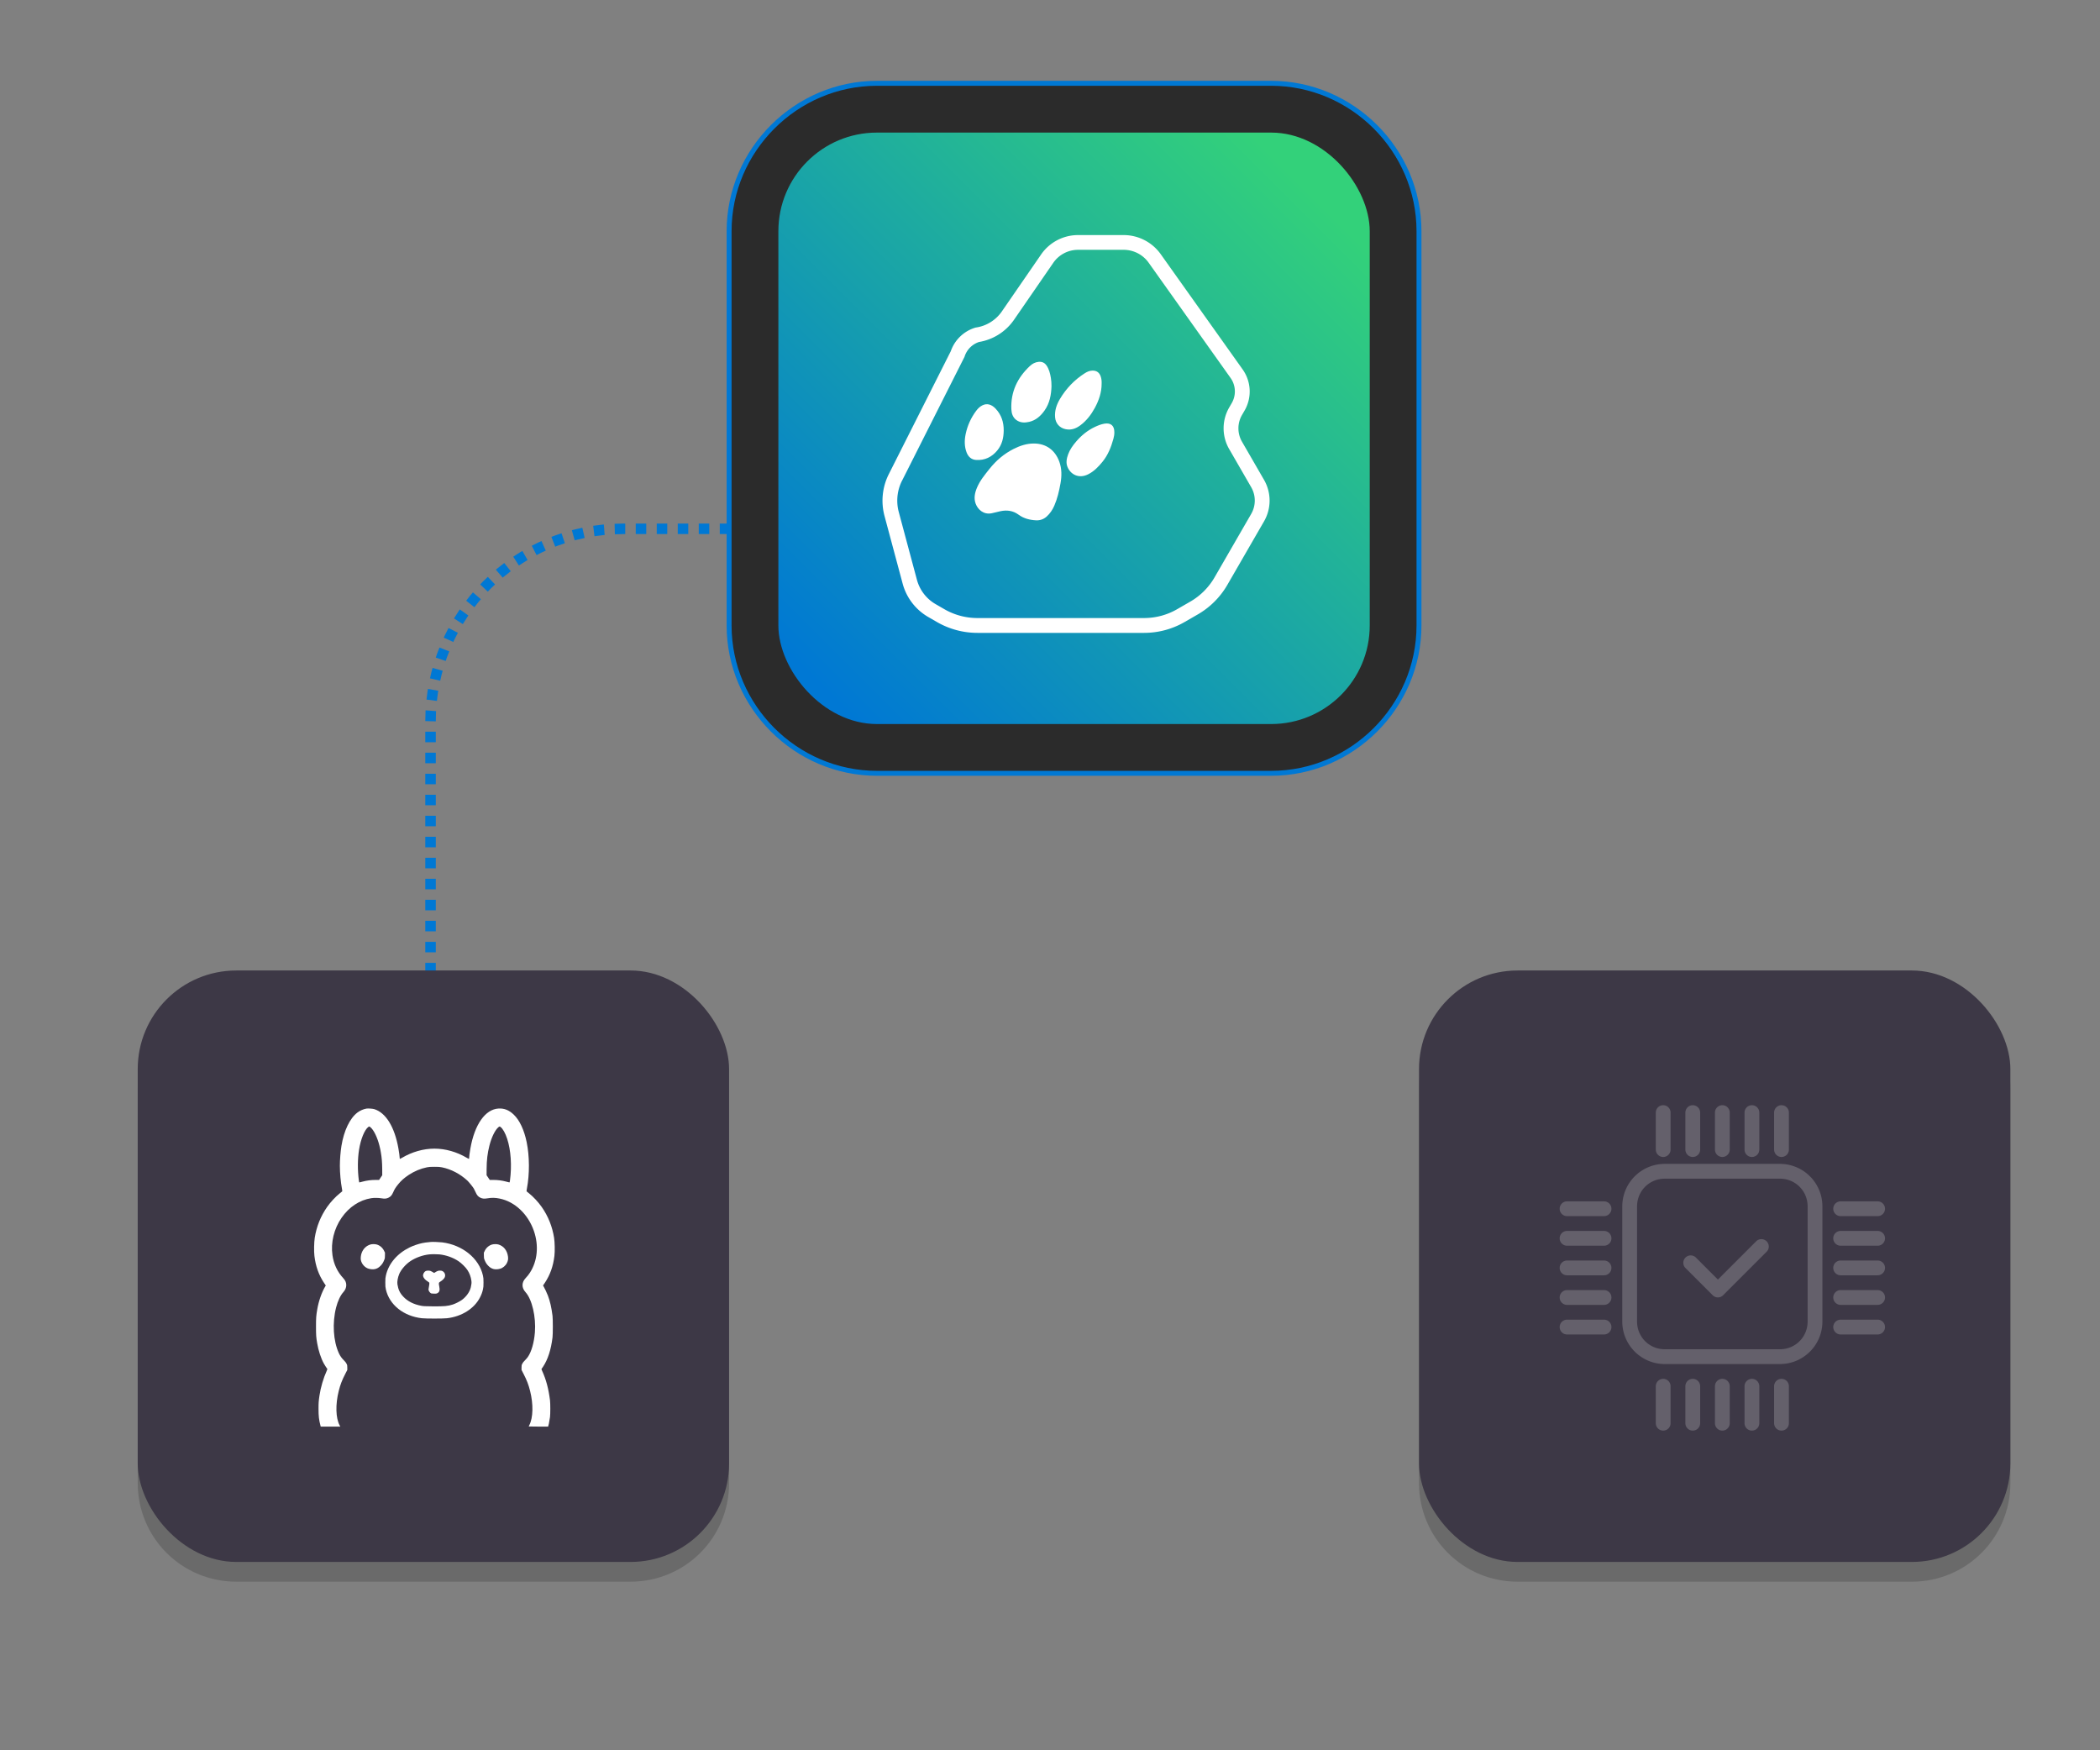 <?xml version="1.0" encoding="UTF-8" standalone="no"?>
<!-- Created with Inkscape (http://www.inkscape.org/) -->

<svg
   width="600"
   height="500"
   viewBox="0 0 158.75 132.292"
   version="1.1"
   id="svg1"
   inkscape:version="1.4.2 (ebf0e940d0, 2025-05-08)"
   sodipodi:docname="step_2.svg"
   xmlns:inkscape="http://www.inkscape.org/namespaces/inkscape"
   xmlns:sodipodi="http://sodipodi.sourceforge.net/DTD/sodipodi-0.dtd"
   xmlns:xlink="http://www.w3.org/1999/xlink"
   xmlns="http://www.w3.org/2000/svg"
   xmlns:svg="http://www.w3.org/2000/svg">
  <rect x="0" y="0" width="158.75" height="132.292" fill="#808080" stroke="none"/>
  <sodipodi:namedview
     id="namedview1"
     pagecolor="#1f1f1f"
     bordercolor="#000000"
     borderopacity="0.25"
     inkscape:showpageshadow="false"
     inkscape:pageopacity="0.0"
     inkscape:pagecheckerboard="0"
     inkscape:deskcolor="#d1d1d1"
     inkscape:document-units="px"
     inkscape:zoom="1"
     inkscape:cx="318"
     inkscape:cy="271"
     inkscape:window-width="2279"
     inkscape:window-height="1221"
     inkscape:window-x="26"
     inkscape:window-y="23"
     inkscape:window-maximized="0"
     inkscape:current-layer="layer1"
     showguides="true">
    <sodipodi:guide
       position="102.103,122.136"
       orientation="0,1"
       id="guide1"
       inkscape:locked="false"
       inkscape:label=""
       inkscape:color="rgb(0,134,229)" />
    <sodipodi:guide
       position="152.135,58.843"
       orientation="-1,0"
       id="guide2"
       inkscape:locked="false"
       inkscape:label=""
       inkscape:color="rgb(0,134,229)" />
  </sodipodi:namedview>
  <defs
     id="defs1">
    <inkscape:path-effect
       effect="join_type"
       id="path-effect62-7-5"
       is_visible="true"
       lpeversion="1"
       linecap_type="round"
       line_width="2"
       linejoin_type="round"
       miter_limit="100"
       attempt_force_join="true" />
    <inkscape:path-effect
       effect="fillet_chamfer"
       id="path-effect138-3-8"
       is_visible="true"
       lpeversion="1"
       nodesatellites_param="F,0,1,1,0,1.163,0,1 @ F,0,1,1,0,1.163,0,1 @ F,0,1,1,0,1.163,0,1 @ F,0,1,1,0,1.163,0,1 @ F,0,1,1,0,1.163,0,1 @ F,0,1,1,0,1.163,0,1 @ F,0,1,1,0,1.163,0,1 @ F,0,1,1,0,1.163,0,1 @ F,0,0,1,0,1.163,0,1 @ F,0,1,1,0,1.163,0,1 @ F,0,1,1,0,1.163,0,1 @ F,0,1,1,0,1.163,0,1"
       radius="0"
       unit="px"
       method="auto"
       mode="F"
       chamfer_steps="1"
       flexible="false"
       use_knot_distance="true"
       apply_no_radius="true"
       apply_with_radius="true"
       only_selected="false"
       hide_knots="false" />
    <inkscape:path-effect
       effect="join_type"
       id="path-effect190"
       is_visible="true"
       lpeversion="1"
       linecap_type="butt"
       line_width="0.873"
       linejoin_type="extrp_arc"
       miter_limit="100"
       attempt_force_join="true" />
    <linearGradient
       id="linearGradient190"
       inkscape:collect="always">
      <stop
         style="stop-color:#0078d4;stop-opacity:1;"
         offset="0"
         id="stop190" />
      <stop
         style="stop-color:#33d17a;stop-opacity:1"
         offset="1"
         id="stop191" />
    </linearGradient>
    <inkscape:path-effect
       effect="join_type"
       id="path-effect62-7-5-2"
       is_visible="true"
       lpeversion="1"
       linecap_type="round"
       line_width="2"
       linejoin_type="round"
       miter_limit="100"
       attempt_force_join="true" />
    <inkscape:path-effect
       effect="fillet_chamfer"
       id="path-effect138-3-8-9"
       is_visible="true"
       lpeversion="1"
       nodesatellites_param="F,0,1,1,0,1.163,0,1 @ F,0,1,1,0,1.163,0,1 @ F,0,1,1,0,1.163,0,1 @ F,0,1,1,0,1.163,0,1 @ F,0,1,1,0,1.163,0,1 @ F,0,1,1,0,1.163,0,1 @ F,0,1,1,0,1.163,0,1 @ F,0,1,1,0,1.163,0,1 @ F,0,0,1,0,1.163,0,1 @ F,0,1,1,0,1.163,0,1 @ F,0,1,1,0,1.163,0,1 @ F,0,1,1,0,1.163,0,1"
       radius="0"
       unit="px"
       method="auto"
       mode="F"
       chamfer_steps="1"
       flexible="false"
       use_knot_distance="true"
       apply_no_radius="true"
       apply_with_radius="true"
       only_selected="false"
       hide_knots="false" />
    <inkscape:path-effect
       effect="join_type"
       id="path-effect190-3"
       is_visible="true"
       lpeversion="1"
       linecap_type="butt"
       line_width="0.873"
       linejoin_type="extrp_arc"
       miter_limit="100"
       attempt_force_join="true" />
    <inkscape:path-effect
       effect="join_type"
       id="path-effect62-7"
       is_visible="true"
       lpeversion="1"
       linecap_type="round"
       line_width="2"
       linejoin_type="round"
       miter_limit="100"
       attempt_force_join="true" />
    <inkscape:path-effect
       effect="fillet_chamfer"
       id="path-effect138-3-8-6"
       is_visible="true"
       lpeversion="1"
       nodesatellites_param="F,0,1,1,0,1.163,0,1 @ F,0,1,1,0,1.163,0,1 @ F,0,1,1,0,1.163,0,1 @ F,0,1,1,0,1.163,0,1 @ F,0,1,1,0,1.163,0,1 @ F,0,1,1,0,1.163,0,1 @ F,0,1,1,0,1.163,0,1 @ F,0,1,1,0,1.163,0,1 @ F,0,0,1,0,1.163,0,1 @ F,0,1,1,0,1.163,0,1 @ F,0,1,1,0,1.163,0,1 @ F,0,1,1,0,1.163,0,1"
       radius="0"
       unit="px"
       method="auto"
       mode="F"
       chamfer_steps="1"
       flexible="false"
       use_knot_distance="true"
       apply_no_radius="true"
       apply_with_radius="true"
       only_selected="false"
       hide_knots="false" />
    <inkscape:path-effect
       effect="join_type"
       id="path-effect190-6"
       is_visible="true"
       lpeversion="1"
       linecap_type="butt"
       line_width="0.873"
       linejoin_type="extrp_arc"
       miter_limit="100"
       attempt_force_join="true" />
    <inkscape:path-effect
       effect="join_type"
       id="path-effect62-7-1"
       is_visible="true"
       lpeversion="1"
       linecap_type="round"
       line_width="2"
       linejoin_type="round"
       miter_limit="100"
       attempt_force_join="true" />
    <inkscape:path-effect
       effect="fillet_chamfer"
       id="path-effect138-3-8-6-0"
       is_visible="true"
       lpeversion="1"
       nodesatellites_param="F,0,1,1,0,1.163,0,1 @ F,0,1,1,0,1.163,0,1 @ F,0,1,1,0,1.163,0,1 @ F,0,1,1,0,1.163,0,1 @ F,0,1,1,0,1.163,0,1 @ F,0,1,1,0,1.163,0,1 @ F,0,1,1,0,1.163,0,1 @ F,0,1,1,0,1.163,0,1 @ F,0,0,1,0,1.163,0,1 @ F,0,1,1,0,1.163,0,1 @ F,0,1,1,0,1.163,0,1 @ F,0,1,1,0,1.163,0,1"
       radius="0"
       unit="px"
       method="auto"
       mode="F"
       chamfer_steps="1"
       flexible="false"
       use_knot_distance="true"
       apply_no_radius="true"
       apply_with_radius="true"
       only_selected="false"
       hide_knots="false" />
    <inkscape:path-effect
       effect="join_type"
       id="path-effect190-6-6"
       is_visible="true"
       lpeversion="1"
       linecap_type="butt"
       line_width="0.873"
       linejoin_type="extrp_arc"
       miter_limit="100"
       attempt_force_join="true" />
    <linearGradient
       inkscape:collect="always"
       xlink:href="#linearGradient190"
       id="linearGradient192-6"
       gradientUnits="userSpaceOnUse"
       x1="256.646"
       y1="244.475"
       x2="283.104"
       y2="218.017" />
    <linearGradient
       inkscape:collect="always"
       xlink:href="#linearGradient190"
       id="linearGradient1"
       gradientUnits="userSpaceOnUse"
       x1="291.042"
       y1="199.496"
       x2="317.5"
       y2="173.037" />
  </defs>
  <g
     inkscape:label="Layer 1"
     inkscape:groupmode="layer"
     id="layer1">
    <g
       id="g1"
       transform="translate(1.588,-3.223)">
      <path
         id="rect72-6"
         style="font-variation-settings:'opsz' 32;fill:none;stroke:#0078d4;stroke-width:0.794;stroke-dasharray:0.794, 0.794;stroke-dashoffset:0;stroke-opacity:1;paint-order:stroke markers fill"
         d="M 30.959,89.495 V 57.745 c 0,-8.062 6.49,-14.552 14.552,-14.552 h 23.746"
         sodipodi:nodetypes="cssc" />
      <g
         id="g90"
         transform="matrix(1.408,0,0,1.408,-345.083,-221.451)">
        <path
           id="rect71"
           style="font-variation-settings:'opsz' 32;fill:#000000;fill-opacity:0.169;stroke-width:0.529;stroke-dasharray:0.529, 1.587;paint-order:stroke markers fill"
           d="m 325.438,212.725 h 21.167 c 2.932,0 5.292,2.36 5.292,5.292 v 21.167 c 0,2.932 -2.36,5.292 -5.292,5.292 H 325.438 c -2.932,0 -5.292,-2.36 -5.292,-5.292 v -21.167 c 0,-2.932 2.36,-5.292 5.292,-5.292 z m -34.396,-44.979 h 21.167 c 2.932,0 5.292,2.36 5.292,5.292 v 21.167 c 0,2.932 -2.36,5.292 -5.292,5.292 h -21.167 c -2.932,0 -5.292,-2.36 -5.292,-5.292 v -21.167 c 0,-2.932 2.36,-5.292 5.292,-5.292 z m -34.396,44.979 h 21.167 c 2.932,0 5.292,2.36 5.292,5.292 v 21.167 c 0,2.932 -2.36,5.292 -5.292,5.292 h -21.167 c -2.932,0 -5.292,-2.36 -5.292,-5.292 v -21.167 c 0,-2.932 2.36,-5.292 5.292,-5.292 z" />
        <rect
           style="font-variation-settings:'opsz' 32;opacity:1;vector-effect:none;fill:#3d3846;fill-opacity:1;stroke-width:0.529;stroke-linecap:butt;stroke-linejoin:miter;stroke-miterlimit:4;stroke-dasharray:0.529, 1.587;stroke-dashoffset:0;stroke-opacity:1;-inkscape-stroke:none;paint-order:stroke markers fill;stop-color:#000000;stop-opacity:1"
           id="rect2"
           width="31.75"
           height="31.75"
           x="251.354"
           y="211.667"
           ry="5.292"
           rx="5.292" />
        <g
           id="g5"
           transform="matrix(0.02,0,0,0.02,260.823,219.075)"
           style="fill:#ffffff">
          <path
             d="M 140.629,0.24 C 132.66,1.527 123.097,5.696 116.354,10.845 95.941,26.354 80.125,59.273 73.444,100.283 c -2.513,15.509 -4.23,37.026 -4.23,53.455 0,19.371 2.268,44.136 5.517,61.239 0.736,3.801 1.103,7.173 0.797,7.418 -0.245,0.245 -3.249,2.697 -6.621,5.394 C 57.383,236.984 44.203,251.145 35.13,264.08 17.721,288.784 6.442,316.86 1.721,347.265 -0.118,359.28 -0.608,383.555 0.863,395.57 4.112,423.278 12.449,446.695 26.732,468.151 l 4.659,6.927 -1.349,2.268 c -9.563,16.061 -17.716,39.294 -21.517,61.607 -3.004,17.655 -3.372,22.375 -3.372,46.037 0,23.847 0.307,28.567 3.126,45.057 3.372,19.739 10.237,40.642 17.9,54.558 2.513,4.536 8.643,13.976 9.379,14.467 0.245,0.122 -0.49,2.39 -1.655,5.026 -8.827,19.31 -16.367,44.995 -19.494,66.635 -2.207,14.834 -2.513,19.616 -2.513,35.248 0,19.922 1.103,29.608 5.272,45.485 l 0.613,2.329 H 44.019 70.317 l -1.716,-3.249 c -10.605,-19.616 -11.586,-56.029 -2.452,-92.38 4.168,-16.797 8.889,-29.118 17.716,-46.099 l 5.272,-10.298 v -6.314 c 0,-5.885 -0.123,-6.559 -2.023,-10.421 -1.471,-2.943 -3.433,-5.456 -6.927,-8.889 -5.946,-5.762 -10.237,-11.831 -13.67,-19.31 -15.08,-32.735 -18.023,-81.346 -7.417,-122.786 4.414,-17.287 11.709,-32.673 19.371,-41.071 5.211,-5.763 7.908,-12.199 7.908,-18.881 0,-6.927 -2.452,-12.628 -7.969,-18.574 -15.816,-16.919 -25.562,-37.517 -29.057,-61.485 -4.965,-34.145 4.046,-71.355 24.52,-100.84 20.046,-28.935 48.182,-47.509 79.63,-52.474 7.049,-1.165 20.229,-0.981 27.585,0.368 8.031,1.41 13.057,0.98 18.207,-1.472 6.375,-3.003 9.563,-6.743 13.302,-15.325 3.31,-7.662 5.885,-11.831 12.812,-20.474 8.337,-10.36 16.367,-17.41 29.24,-25.931 14.713,-9.624 31.448,-16.612 48.122,-19.984 6.068,-1.226 8.888,-1.41 20.229,-1.41 11.341,0 14.161,0.184 20.229,1.41 24.459,4.966 48.735,17.594 68.106,35.493 4.168,3.862 14.16,16.245 17.348,21.395 1.226,2.022 3.372,6.314 4.72,9.501 3.739,8.582 6.927,12.322 13.302,15.325 4.966,2.391 10.176,2.882 17.9,1.594 12.199,-2.084 21.578,-1.9 33.532,0.552 40.704,8.214 76.136,41.746 91.829,86.68 13.67,39.416 9.808,80.672 -10.544,112.18 -3.433,5.334 -6.866,9.625 -11.831,14.897 -10.728,11.463 -10.728,25.685 -0.061,37.455 17.532,19.187 28.505,66.389 25.194,108.012 -2.206,27.463 -9.256,52.045 -18.942,65.96 -1.716,2.452 -5.271,6.62 -7.969,9.195 -3.494,3.433 -5.455,5.946 -6.927,8.889 -1.9,3.862 -2.023,4.536 -2.023,10.421 v 6.314 l 5.272,10.298 c 8.828,16.981 13.548,29.302 17.716,46.099 9.012,35.861 8.215,71.538 -2.084,91.829 -0.858,1.716 -1.594,3.31 -1.594,3.494 0,0.184 11.709,0.306 26.053,0.306 h 25.992 l 0.674,-2.636 c 0.368,-1.409 0.981,-3.555 1.287,-4.781 0.675,-2.697 2.023,-10.666 3.127,-18.329 1.042,-7.724 1.042,-36.168 0,-44.75 -3.923,-31.141 -10.483,-55.845 -21.21,-79.201 -1.165,-2.636 -1.901,-4.904 -1.656,-5.026 0.307,-0.184 2.023,-2.636 3.862,-5.395 13.364,-20.229 21.578,-45.669 25.747,-79.262 1.103,-9.257 1.103,-49.041 0,-57.93 -2.943,-22.926 -6.498,-38.497 -12.383,-54.251 -2.452,-6.559 -8.95,-20.413 -11.708,-24.888 l -1.349,-2.268 4.659,-6.927 c 14.283,-21.456 22.62,-44.873 25.869,-72.581 1.471,-12.015 0.981,-36.29 -0.858,-48.305 -4.782,-30.467 -16,-58.42 -33.409,-83.185 -9.073,-12.935 -22.253,-27.096 -33.777,-36.291 -3.372,-2.697 -6.376,-5.149 -6.621,-5.394 -0.306,-0.245 0.062,-3.617 0.797,-7.418 7.418,-38.681 7.172,-86.924 -0.613,-124.625 C 563.913,57.495 551.653,31.381 535.837,16.301 523.209,4.286 510.336,-0.864 494.888,0.117 459.456,2.202 430.89,42.967 419.61,107.21 c -1.839,10.36 -3.432,22.498 -3.432,25.808 0,1.287 -0.246,2.329 -0.552,2.329 -0.307,0 -2.697,-1.226 -5.272,-2.758 -27.34,-16.184 -57.746,-24.827 -87.354,-24.827 -29.608,0 -60.014,8.643 -87.354,24.827 -2.575,1.532 -4.965,2.758 -5.272,2.758 -0.306,0 -0.552,-1.042 -0.552,-2.329 0,-3.433 -1.655,-15.938 -3.432,-25.808 C 216.152,49.526 192.674,11.335 161.472,1.711 157.181,0.424 144.982,-0.434 140.629,0.24 Z M 151.051,50.139 c 8.827,6.988 18.635,26.972 24.275,49.347 1.042,4.046 2.145,8.705 2.452,10.421 0.245,1.656 0.919,5.395 1.471,8.276 2.391,12.996 3.494,27.034 3.617,44.137 l 0.061,16.858 -4.23,6.252 -4.229,6.314 h -9.87 c -11.524,0 -22.988,1.472 -33.961,4.414 -3.923,0.981 -7.724,1.962 -8.459,2.146 -1.165,0.245 -1.349,-0.123 -2.023,-5.15 -3.617,-27.279 -3.433,-57.5 0.552,-82.634 4.413,-28.014 14.712,-53.393 24.765,-60.871 2.391,-1.778 2.82,-1.716 5.579,0.49 z m 349.538,-0.429 c 6.069,4.475 12.751,16.367 17.716,31.57 9.992,30.405 12.812,72.151 7.54,111.874 -0.674,5.027 -0.858,5.395 -2.023,5.15 -0.735,-0.184 -4.536,-1.165 -8.459,-2.146 -10.973,-2.942 -22.437,-4.414 -33.961,-4.414 h -9.87 l -4.229,-6.314 -4.23,-6.252 0.061,-16.858 c 0.123,-23.785 2.33,-42.359 7.601,-63.018 5.579,-22.191 15.448,-42.175 24.214,-49.163 2.759,-2.207 3.188,-2.268 5.64,-0.429 z"
             fill="#000000"
             id="path1-2"
             style="fill:#ffffff" />
          <path
             d="m 313.498,358.237 c -13.303,1.288 -16.919,1.778 -23.295,3.066 -10.36,2.145 -24.214,6.927 -33.838,11.647 -33.47,16.367 -56.519,43.646 -63.569,75.216 -1.41,6.253 -1.594,8.337 -1.594,18.881 0,10.421 0.184,12.689 1.533,18.635 9.379,41.256 47.385,71.723 96.549,77.301 10.666,1.165 56.765,1.165 67.431,0 39.478,-4.475 73.439,-25.869 88.703,-55.907 4.045,-8.03 6.007,-13.241 7.846,-21.394 1.349,-5.946 1.533,-8.214 1.533,-18.635 0,-10.544 -0.184,-12.628 -1.594,-18.881 -10.238,-45.853 -54.742,-81.959 -109.3,-88.825 -7.111,-0.858 -25.746,-1.594 -30.405,-1.104 z m 22.926,33.348 c 18.207,1.962 36.536,8.46 51.248,18.268 7.908,5.272 19.065,16.306 23.846,23.54 5.885,8.949 9.256,18.083 10.789,29.179 0.674,5.088 0.307,8.95 -1.533,17.164 -2.881,12.26 -11.831,25.072 -23.907,34.022 -5.64,4.107 -17.348,10.054 -24.52,12.383 -13.609,4.352 -22.498,5.149 -54.252,4.904 -20.719,-0.184 -24.398,-0.368 -30.344,-1.471 -20.29,-3.801 -36.351,-11.893 -47.998,-24.214 -9.441,-9.931 -13.732,-19.003 -16.061,-33.654 -1.042,-6.805 0.919,-18.084 4.904,-27.586 4.843,-11.586 17.348,-25.991 29.731,-34.267 14.344,-9.563 33.225,-16.367 50.573,-18.206 6.682,-0.736 20.842,-0.736 27.524,-0.062 z"
             fill="#000000"
             id="path2"
             style="fill:#ffffff" />
          <path
             d="m 299.584,436.336 c -4.659,2.513 -7.908,8.888 -6.927,13.608 1.103,5.088 5.578,10.238 12.566,14.468 3.74,2.268 3.985,2.574 4.169,4.842 0.122,1.349 -0.368,5.211 -1.042,8.644 -0.736,3.371 -1.288,6.927 -1.288,7.908 0.062,2.636 2.514,6.927 5.088,9.011 2.269,1.839 2.698,1.9 9.073,2.084 5.824,0.184 7.05,0.061 9.379,-1.042 6.008,-2.943 7.54,-8.337 5.333,-18.697 -1.839,-8.643 -1.471,-9.992 3.127,-12.628 4.842,-2.82 9.992,-7.785 11.524,-11.157 2.943,-6.436 0.245,-13.731 -6.253,-17.103 -1.593,-0.797 -3.555,-1.164 -6.436,-1.164 -4.475,0 -7.356,1.042 -12.628,4.413 l -3.004,1.901 -1.9,-1.165 c -7.785,-4.598 -9.195,-5.149 -13.916,-5.088 -3.371,0 -5.21,0.306 -6.865,1.165 z"
             fill="#000000"
             id="path3"
             style="fill:#ffffff" />
          <path
             d="m 150.744,365.165 c -10.85,3.433 -18.942,11.402 -23.11,22.743 -2.023,5.395 -3.004,13.916 -2.146,18.513 2.023,10.973 11.034,20.965 21.272,23.724 12.873,3.371 22.497,1.164 31.018,-7.295 4.965,-4.843 7.663,-9.073 10.36,-15.939 1.961,-4.842 2.084,-5.7 2.084,-12.566 l 0.061,-7.356 -2.574,-5.272 c -4.108,-8.337 -11.525,-14.529 -20.107,-16.797 -4.843,-1.226 -12.628,-1.164 -16.858,0.245 z"
             fill="#000000"
             id="path4"
             style="fill:#ffffff" />
          <path
             d="m 478.153,364.982 c -8.398,2.268 -15.877,8.52 -19.862,16.735 l -2.574,5.272 0.061,7.356 c 0,6.866 0.123,7.724 2.084,12.566 2.698,6.866 5.395,11.096 10.36,15.939 8.521,8.459 18.145,10.666 31.019,7.295 7.417,-1.962 14.834,-8.215 18.39,-15.51 3.065,-6.191 3.8,-10.666 2.82,-17.716 -2.268,-16.122 -11.709,-27.83 -25.747,-31.937 -4.107,-1.226 -12.076,-1.226 -16.551,0 z"
             fill="#000000"
             id="path5"
             style="fill:#ffffff" />
        </g>
        <path
           id="rect90"
           style="font-variation-settings:'opsz' 32;fill:#2b2b2b;fill-opacity:1;stroke:#0078d4;stroke-width:0.265;stroke-dasharray:none;stroke-dashoffset:0;stroke-opacity:1;paint-order:fill markers stroke"
           sodipodi:type="inkscape:offset"
           inkscape:radius="2.6452115"
           inkscape:original="M 256.64648 211.66602 C 253.7149 211.66602 251.35352 214.0274 251.35352 216.95898 L 251.35352 238.125 C 251.35352 241.05658 253.7149 243.41602 256.64648 243.41602 L 277.8125 243.41602 C 280.74408 243.41602 283.10352 241.05658 283.10352 238.125 L 283.10352 216.95898 C 283.10352 214.0274 280.74408 211.66602 277.8125 211.66602 L 256.64648 211.66602 z "
           d="m 256.646,209.021 c -4.352,0 -7.938,3.585 -7.938,7.938 V 238.125 c 0,4.352 3.587,7.936 7.938,7.936 h 21.166 c 4.351,0 7.936,-3.585 7.936,-7.936 v -21.166 c 0,-4.351 -3.583,-7.938 -7.936,-7.938 z"
           transform="translate(34.397,-44.979)" />
        <rect
           style="font-variation-settings:'opsz' 32;opacity:1;vector-effect:none;fill:url(#linearGradient1);fill-opacity:1;stroke-width:0.529;stroke-linecap:butt;stroke-linejoin:miter;stroke-miterlimit:4;stroke-dasharray:0.529, 1.587;stroke-dashoffset:0;stroke-opacity:1;-inkscape-stroke:none;paint-order:stroke markers fill;stop-color:#000000;stop-opacity:1"
           id="rect4"
           width="31.75"
           height="31.75"
           x="285.75"
           y="166.687"
           ry="5.292"
           rx="5.292" />
        <rect
           style="font-variation-settings:'opsz' 32;fill:#3d3846;fill-opacity:1;stroke-width:0.529;stroke-dasharray:0.529, 1.587;paint-order:stroke markers fill"
           id="rect16"
           width="31.75"
           height="31.75"
           x="320.146"
           y="211.667"
           ry="5.292"
           rx="5.292" />
        <g
           id="g10-5-7"
           inkscape:label="chip configure ok ai llm"
           transform="matrix(0.397,0,0,0.397,291.571,-60.796)"
           style="display:inline;opacity:0.2;fill:#ffffff">
          <title
             id="title3-6-4">chip-ok</title>
          <path
             id="path62-3-3"
             style="font-variation-settings:'opsz' 32;fill:#ffffff;fill-opacity:1;fill-rule:nonzero;stroke:none;stroke-width:2;stroke-linecap:round;stroke-linejoin:miter;stroke-miterlimit:4;stroke-dasharray:none;stroke-dashoffset:0;stroke-opacity:1;paint-order:fill markers stroke"
             d="m 120.779,714.454 c 2.097,0 3.754,1.657 3.754,3.754 v 15.558 c 0,2.097 -1.657,3.754 -3.754,3.754 h -15.558 c -2.097,0 -3.754,-1.657 -3.754,-3.754 v -15.558 c 0,-2.097 1.657,-3.754 3.754,-3.754 z m -21.312,3.754 v 15.558 c 0,3.183 2.571,5.754 5.754,5.754 h 15.558 c 3.183,0 5.754,-2.571 5.754,-5.754 v -15.558 c 0,-3.183 -2.571,-5.754 -5.754,-5.754 h -15.558 c -3.183,0 -5.754,2.571 -5.754,5.754 z M 129,719.52 h 5 a 1,1 0 1 0 0,-2 h -5 a 1,1 0 1 0 0,2 z m 0,4 h 5 a 1,1 0 1 0 0,-2 h -5 a 1,1 0 1 0 0,2 z m 0,4 h 5 a 1,1 0 1 0 0,-2 h -5 a 1,1 0 1 0 0,2 z m 0,4 h 5 a 1,1 0 1 0 0,-2 h -5 a 1,1 0 1 0 0,2 z m 0,4 h 5 a 1,1 0 1 0 0,-2 h -5 a 1,1 0 1 0 0,2 z m -37,-16 h 5 a 1,1 0 1 0 0,-2 h -5 a 1,1 0 1 0 0,2 z m 0,4 h 5 a 1,1 0 1 0 0,-2 h -5 a 1,1 0 1 0 0,2 z m 0,4 h 5 a 1,1 0 1 0 0,-2 h -5 a 1,1 0 1 0 0,2 z m 0,4 h 5 a 1,1 0 1 0 0,-2 h -5 a 1,1 0 1 0 0,2 z m 0,4 h 5 a 1,1 0 1 0 0,-2 h -5 a 1,1 0 1 0 0,2 z m 28,7 v 5 a 1,1 0 1 0 2,0 v -5 a 1,1 0 1 0 -2,0 z m -4,-1e-5 -1e-5,5 a 1,1 0 1 0 2,0 l 1e-5,-5 a 1,1 0 1 0 -2,0 z m -4,-10e-6 2e-5,5 a 1,1 0 1 0 2,0 l -2e-5,-5 a 1,1 0 1 0 -2,0 z m -4,10e-6 -1e-5,5 a 1,1 0 1 0 2,0 l 1e-5,-5 a 1,1 0 1 0 -2,0 z m -4,0 -1e-5,5 a 1,1 0 1 0 2,0 l 1e-5,-5 a 1,1 0 1 0 -2,0 z m 16,-37 v 5 a 1,1 0 1 0 2,0 v -5 a 1,1 0 1 0 -2,0 z m -4,10e-6 v 5 a 1,1 0 1 0 2,0 v -5 a 1,1 0 1 0 -2,0 z m -4,-10e-6 -1e-5,5 a 1,1 0 1 0 2,0 l 1e-5,-5 a 1,1 0 1 0 -2,0 z m -4,0 v 5 a 1,1 0 1 0 2,0 v -5 a 1,1 0 1 0 -2,0 z m -4,0 1e-5,5 a 1,1 0 1 0 2,0 l -1e-5,-5 a 1,1 0 1 0 -2,0 z m 4.026,21.029 3.667,3.667 a 1,1 0 0 0 1.414,0 l 5.867,-5.867 a 1,1 0 1 0 -1.414,-1.414 l -5.867,5.867 1.414,0 -3.667,-3.667 a 1,1 0 1 0 -1.414,1.414 z"
             inkscape:path-effect="#path-effect62-7-5-2"
             inkscape:original-d="m 108.73334,725.84154 3.66666,3.66665 5.86666,-5.86665 m -13.26667,-18.1219 1e-5,5 m 4,-5 v 5.00001 m 4,-5.00001 -1e-5,5 m 4,-4.99999 v 4.99999 m 4.00001,-5 v 5.00001 m -16,32 -1e-5,4.99999 m 4.00002,-4.99999 -1e-5,5 m 3.99998,-5.00001 2e-5,5 m 4.00001,-4.99999 -1e-5,4.99999 m 3.99999,-4.99998 v 4.99998 M 92,734.51964 h 5 m -5,-4 h 5 m -5,-4 h 5 m -5,-4 h 5 m -5,-4 h 5 m 32,16 h 5 m -5,-4 h 5 m -5,-4 h 5 m -5,-4 h 5 m -5,-4 h 5 m -28.77923,-5.06566 h 15.55846 c 2.63349,0 4.7536,2.12011 4.7536,4.7536 v 15.55846 c 0,2.63349 -2.12011,4.7536 -4.7536,4.7536 h -15.55846 c -2.63349,0 -4.7536,-2.12011 -4.7536,-4.7536 v -15.55846 c 0,-2.63349 2.12011,-4.7536 4.7536,-4.7536 z" />
        </g>
        <g
           id="g166-8"
           transform="translate(-0.145,-0.077)"
           style="opacity:1;fill:#ffffff">
          <g
             id="g27-8"
             transform="matrix(0.156,0,0,0.156,229.052,166.174)"
             style="fill:#ffffff;fill-opacity:1;stroke:none;stroke-width:3.401;stroke-dasharray:none">
            <path
               id="path20-1-4"
               d="m 480.009,106.878 c 0.02,0.774 -0.12,1.531 -0.321,2.268 -0.788,2.876 -1.875,5.614 -3.788,7.953 -1.385,1.693 -2.896,3.257 -4.877,4.259 -3.268,1.653 -6.073,0.033 -7.123,-2.48 -0.611,-1.463 -0.319,-2.949 0.205,-4.384 0.603,-1.648 1.613,-3.05 2.741,-4.37 1.803,-2.112 3.911,-3.844 6.432,-5.039 1.048,-0.496 2.119,-0.932 3.273,-1.133 2.215,-0.386 3.465,0.666 3.457,2.927 z m -38.077,-0.583 c -0.019,2.478 -0.555,4.869 -2.215,6.872 -1.892,2.282 -4.329,3.465 -7.321,3.262 -1.623,-0.11 -2.68,-1.124 -3.239,-2.59 -0.784,-2.058 -0.763,-4.201 -0.32,-6.32 0.608,-2.915 1.821,-5.583 3.6,-7.974 0.585,-0.788 1.292,-1.49 2.192,-1.928 1.559,-0.758 3.116,-0.316 4.507,1.153 1.989,2.101 2.811,4.618 2.796,7.525 z m 33.701,-16.06 c -0.008,2.979 -0.944,5.709 -2.343,8.289 -1.251,2.304 -2.824,4.366 -4.943,5.959 -1.512,1.137 -3.161,1.76 -5.093,1.365 -2.075,-0.425 -3.453,-1.979 -3.639,-4.064 -0.205,-2.324 0.519,-4.408 1.673,-6.347 2.14,-3.59 4.961,-6.549 8.491,-8.807 0.831,-0.532 1.715,-0.945 2.739,-0.95 1.361,-0.006 2.291,0.634 2.767,1.919 0.316,0.851 0.384,1.734 0.348,2.635 z m -17.253,0.823 c -0.096,2.864 -0.584,5.824 -2.421,8.401 -1.328,1.864 -2.971,3.337 -5.26,3.867 -1.524,0.353 -3.055,0.357 -4.404,-0.629 -1.264,-0.924 -1.673,-2.307 -1.733,-3.754 -0.243,-5.954 2.097,-10.832 6.387,-14.841 0.825,-0.772 1.804,-1.312 2.983,-1.431 1.187,-0.12 2.103,0.315 2.753,1.267 0.873,1.278 1.227,2.758 1.48,4.257 0.148,0.877 0.216,1.766 0.216,2.864 z m -5.252,46.152 c -2.208,-0.109 -4.276,-0.613 -6.104,-1.96 -1.863,-1.373 -3.976,-1.658 -6.207,-1.184 -1.011,0.215 -2.004,0.505 -3.016,0.709 -2.825,0.569 -4.787,-1.325 -5.512,-3.272 -0.704,-1.889 -0.309,-3.722 0.435,-5.508 1.028,-2.47 2.725,-4.497 4.369,-6.558 2.252,-2.824 4.952,-5.117 8.175,-6.761 2.213,-1.129 4.552,-1.915 7.056,-1.905 4.273,0.018 7.307,2.323 8.733,6.222 0.904,2.472 0.869,4.999 0.412,7.535 -0.471,2.615 -1.063,5.208 -2.132,7.654 -0.609,1.394 -1.445,2.66 -2.588,3.694 -1.025,0.929 -2.232,1.376 -3.621,1.334 z"
               style="font-variation-settings:'opsz' 32;opacity:1;fill:#ffffff;fill-opacity:1;fill-rule:nonzero;stroke:none;stroke-width:3.401;stroke-linecap:butt;stroke-linejoin:miter;stroke-miterlimit:4;stroke-dasharray:none;stroke-dashoffset:0;stroke-opacity:1;paint-order:fill markers stroke;stop-color:#000000;stop-opacity:1"
               sodipodi:nodetypes="ccsssscsscccsssssscccssccsssccssscssssccssssscscssssc" />
          </g>
          <path
             style="font-variation-settings:'opsz' 32;fill:#ffffff;fill-opacity:1;fill-rule:nonzero;stroke:none;stroke-width:0.873;stroke-linecap:round;stroke-linejoin:miter;stroke-miterlimit:4;stroke-dasharray:none;stroke-dashoffset:0;stroke-opacity:1;paint-order:fill markers stroke"
             d="m 206.873,620.094 c 0.223,0.831 0.766,1.539 1.511,1.969 l 0.513,0.296 c 0.726,0.419 1.549,0.64 2.388,0.64 l 9.835,0 c 0.838,0 1.662,-0.221 2.388,-0.64 l 0.777,-0.448 c 0.726,-0.419 1.329,-1.022 1.748,-1.748 l 2.161,-3.742 c 0.438,-0.758 0.438,-1.692 0,-2.45 l -1.299,-2.249 c -0.282,-0.489 -0.282,-1.089 0,-1.577 l 0.152,-0.262 c 0.44,-0.762 0.395,-1.709 -0.115,-2.426 l -4.83,-6.794 c -0.505,-0.71 -1.321,-1.131 -2.192,-1.131 h -2.687 c -0.872,0 -1.687,0.428 -2.182,1.146 l -2.314,3.357 c -0.353,0.512 -0.901,0.855 -1.516,0.949 a 2.261,2.261 0 0 1 -0.029,0.004 2.216,2.216 0 0 0 -0.034,0.01 c -0.682,0.21 -1.22,0.737 -1.445,1.415 l 0.025,-0.059 -3.67,7.278 c -0.386,0.764 -0.476,1.644 -0.255,2.471 z m -0.036,-6.071 3.686,-7.308 a 1.343,1.343 0 0 1 0.009,-0.029 c 0.136,-0.41 0.461,-0.728 0.873,-0.855 l -0.063,0.014 c 0.852,-0.13 1.613,-0.607 2.103,-1.317 l 2.314,-3.357 c 0.332,-0.482 0.878,-0.769 1.463,-0.769 h 2.687 c 0.589,0 1.14,0.284 1.481,0.764 l 4.83,6.794 c 0.312,0.439 0.339,1.017 0.07,1.484 l -0.152,0.262 c -0.438,0.758 -0.438,1.692 0,2.45 l 1.299,2.249 c 0.282,0.489 0.282,1.089 0,1.577 l -2.161,3.742 c -0.343,0.593 -0.835,1.086 -1.429,1.429 l -0.777,0.448 c -0.593,0.343 -1.266,0.523 -1.951,0.523 l -9.835,0 c -0.685,0 -1.358,-0.18 -1.951,-0.523 l -0.513,-0.296 c -0.545,-0.314 -0.942,-0.832 -1.105,-1.439 l -1.07,-3.993 c -0.166,-0.62 -0.098,-1.279 0.191,-1.852 z"
             id="path137-3"
             inkscape:path-effect="#path-effect138-3-8-9;#path-effect190-3"
             inkscape:original-d="m 205.92376,614.86424 1.67187,6.23949 2.52668,1.45878 h 12.16077 l 2.79051,-1.6111 3.32321,-5.75596 -2.46143,-4.26331 1.31419,-2.27624 -6.17725,-8.68963 h -5.01225 l -3.63384,5.27153 -1.78498,0.27258 z"
             transform="matrix(0.91,0,0,0.91,104.313,-373.309)" />
        </g>
      </g>
    </g>
  </g>
</svg>
